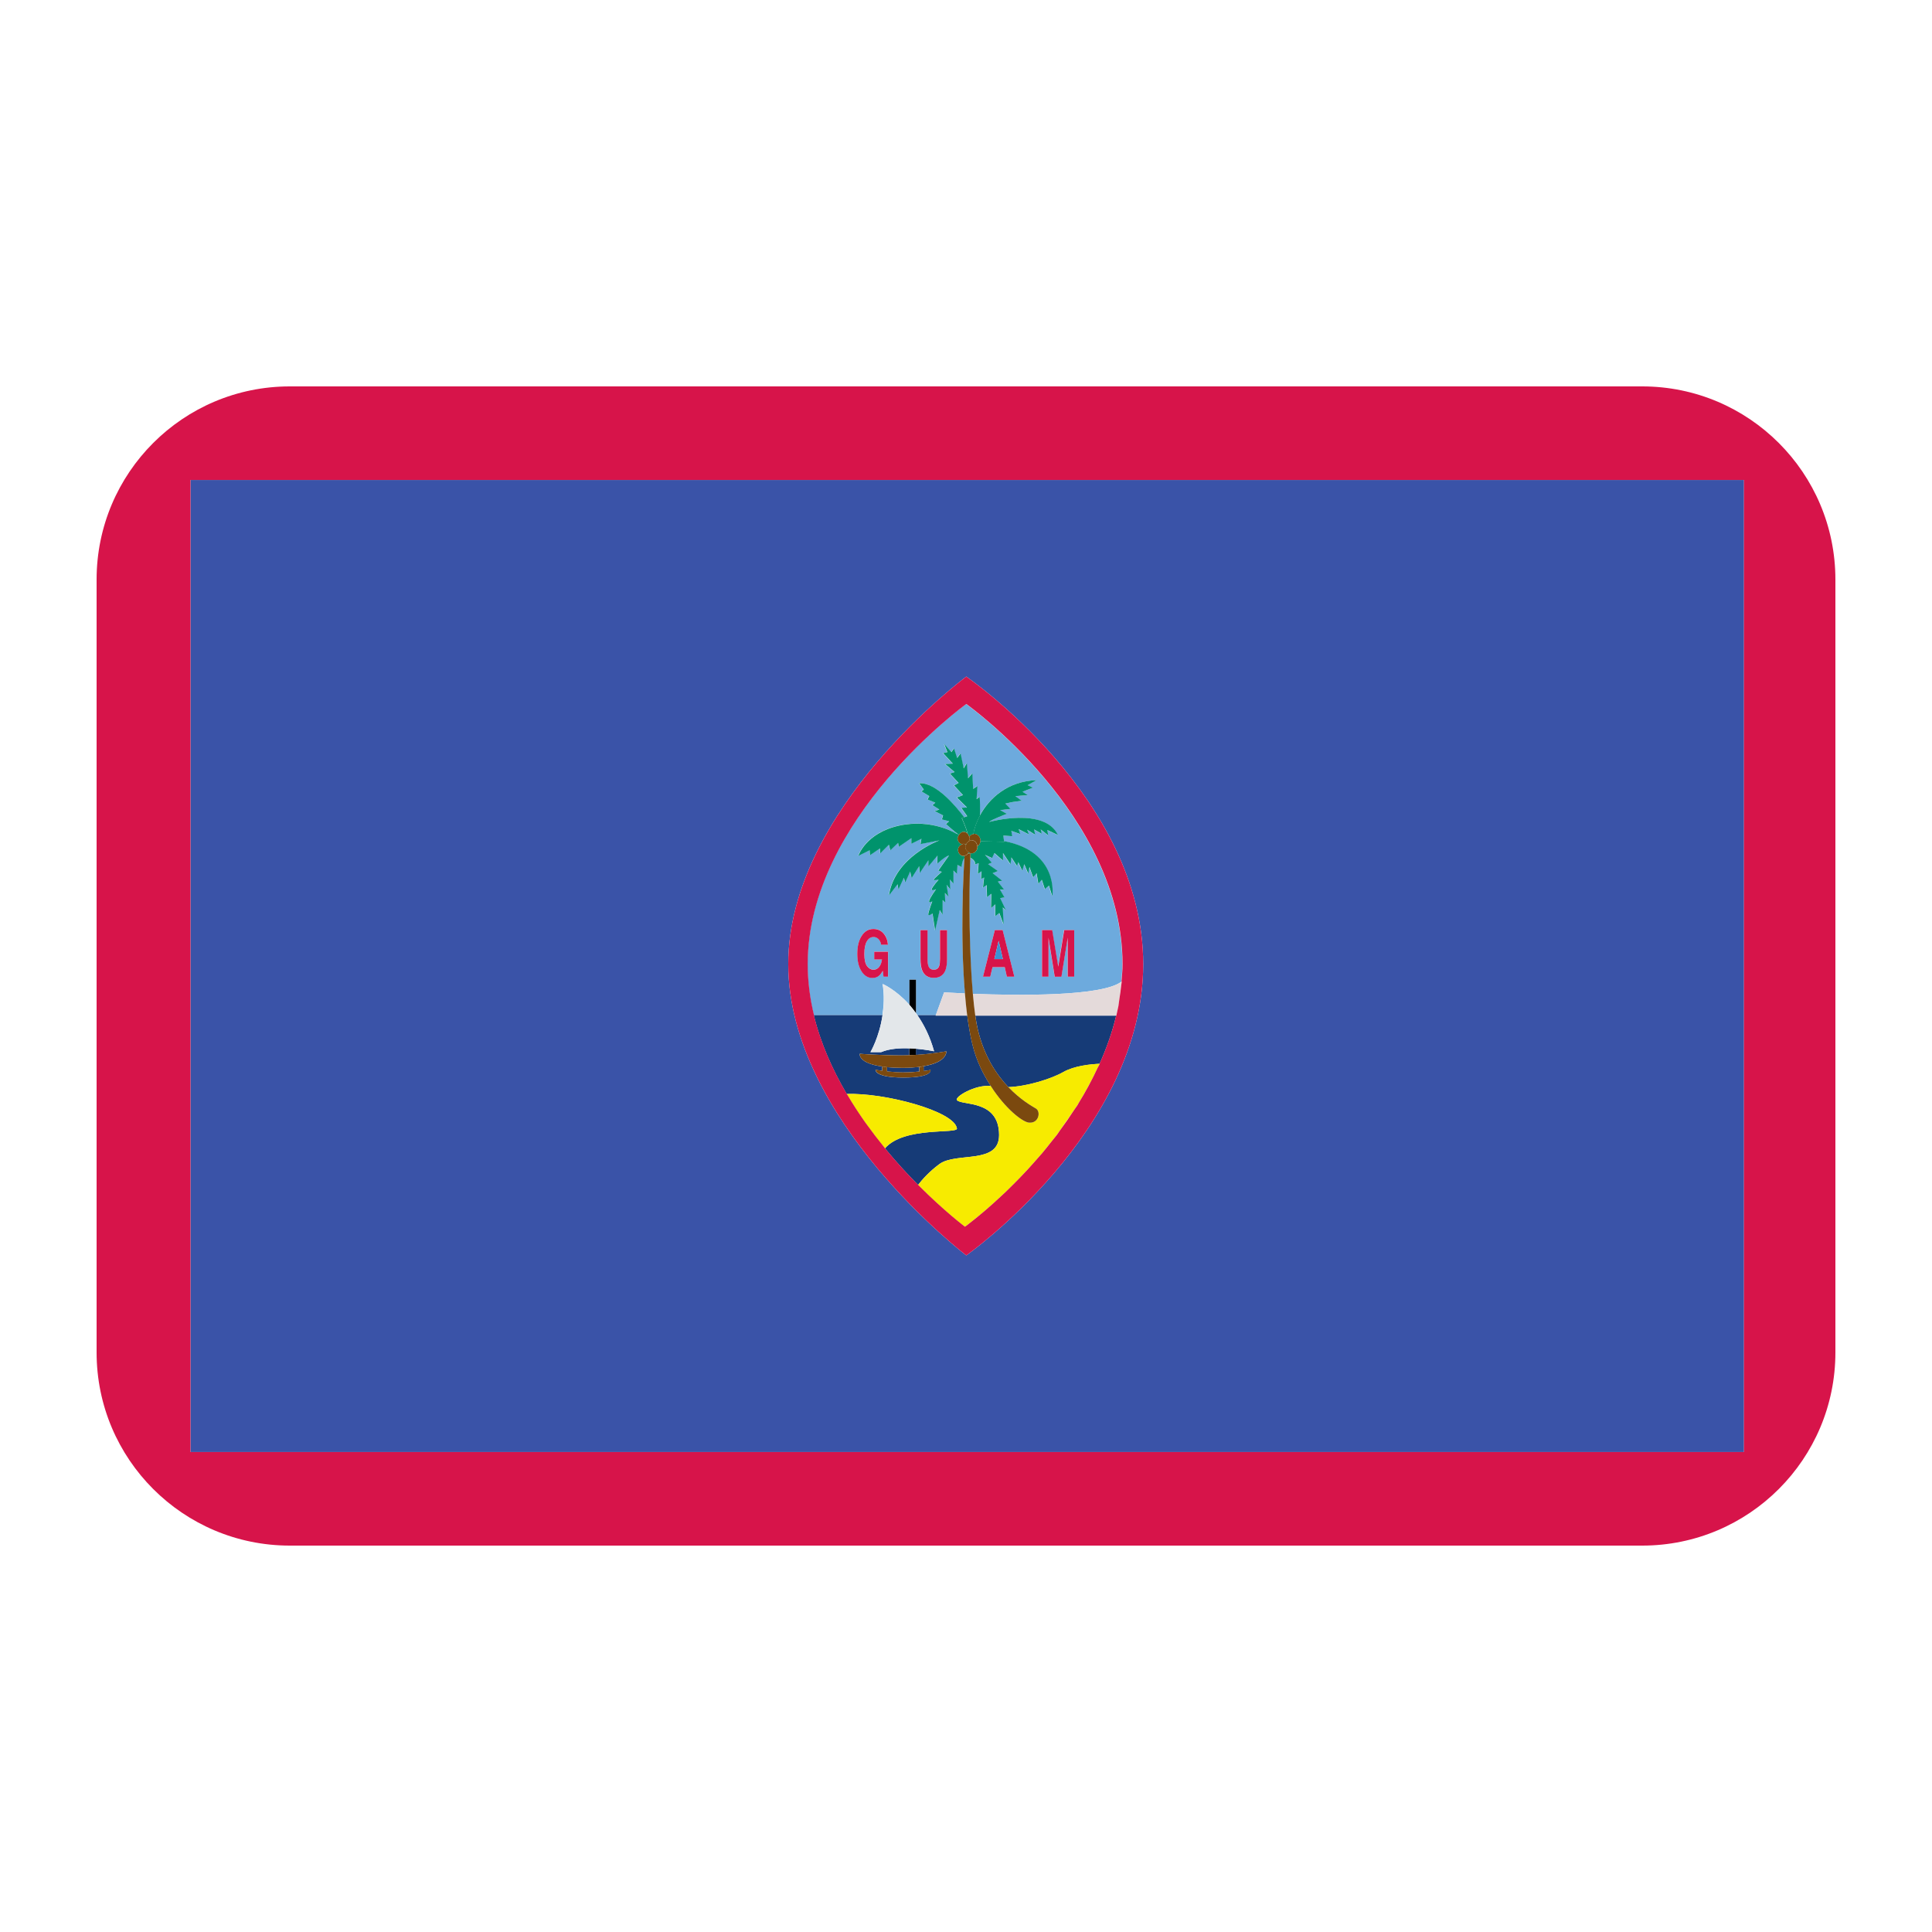 <?xml version="1.0" encoding="UTF-8"?><svg id="Layer_1" xmlns="http://www.w3.org/2000/svg" viewBox="0 0 40 40"><path d="m3.944,30.063h32.163V9.937H3.944v20.125ZM20.006,14.008s3.663,2.5,3.663,5.953-3.663,6.031-3.663,6.031c0,0-3.686-2.809-3.686-6.031s3.686-5.953,3.686-5.953Z" fill="#3a53a8"/><path d="m18.277,20.373s.27.115.552.431v-.521h.135v.693c.01.014.02.027.03.041h.381l.172-.472s.171.011.432.023c-.102-1.195-.031-2.512-.01-2.813-.055.052-.065.195-.065.195l-.084-.045-.012.187-.071-.071v.271l-.077-.084.012.206-.077-.097.036.245-.072-.077.007.199-.054-.051v.303l-.06-.097-.095.425-.054-.354s-.094.07-.088.013c.006-.058.083-.264.083-.264,0,0-.083.052-.065-.012.018-.065.143-.239.143-.239,0,0-.095.045-.089,0,.006-.045.143-.199.143-.199,0,0-.113.026-.102,0,.013-.026.167-.161.167-.161l-.072-.026.22-.31c-.06,0-.243.168-.243.168l.006-.168-.19.226v-.128l-.178.264-.013-.142-.155.245-.03-.135-.101.225-.03-.096-.112.244-.018-.109-.178.231c.119-.805,1.046-1.14,1.046-1.14l-.392.077.018-.11-.209.103v-.116l-.262.18-.012-.083-.161.155-.03-.116-.179.18-.006-.103-.208.142-.006-.104-.233.116s.149-.47.839-.625c.689-.154,1.195.168,1.195.168h-.002l.032.006-.078-.059-.172-.148.065-.058-.149-.039.024-.083-.172-.09.095-.032-.143-.09.06-.052-.161-.065.036-.071-.161-.097.047-.039-.094-.128h0c.347-.026.767.485.931.704l.061-.021-.124-.174.118-.007-.208-.206.125-.051-.185-.2.095-.051-.179-.193.095-.033-.196-.167.161-.006-.202-.219.089-.019-.065-.167h0s.148.167.148.167l.054-.077.065.199.071-.096.065.31.065-.11.024.316.089-.103.017.322.089-.059-.018.271.06-.045c.013.042.013.211.01.386.195-.363.583-.714,1.174-.733l-.185.103.108.052-.214.084.107.071-.256.019.131.097-.189.026-.149.032.107.11-.214.025.138.078s-.339.129-.363.167c0,0,1.141-.315,1.421.27l-.22-.103.018.11-.155-.122.023.09-.16-.09.023.109-.166-.103.036.097-.214-.11.036.103-.185-.065.018.11-.185-.013.016.115c1.146.22.999,1.142.999,1.142l-.071-.22-.084.071-.064-.193-.071.084-.036-.219-.072.084-.077-.213-.024.136-.083-.193-.042.135-.083-.18-.024.083-.118-.18-.018.142-.155-.232v.155l-.178-.155-.048.103-.148-.065.142.161-.077.032.202.142-.108.045.197.155-.089.019.131.168-.089-.007.096.167-.09.013.119.251-.065-.058.018.354-.089-.238-.084.064v-.244l-.088.077.006-.296-.089.07-.006-.25-.077.051.023-.207-.064.032.011-.161-.077.052.017-.218-.084.025c.035-.037-.019-.104-.087-.141-.036.888-.018,2.017.052,2.817.93.036,2.666.058,3.077-.25.01-.121.022-.241.022-.364,0-3.092-3.235-5.386-3.235-5.386,0,0-3.283,2.371-3.283,5.386,0,.362.047.715.13,1.056h1.42c.029-.193.041-.405.004-.645Zm.779-1.116h.146v.593c0,.066.006.114.017.145.017.054.055.081.113.081.058,0,.095-.028.112-.081.012-.031.016-.079.016-.145v-.593h.146v.593c0,.102-.012.182-.034.239-.042.104-.123.156-.242.156-.118,0-.199-.052-.241-.156-.023-.057-.035-.137-.035-.239v-.593Zm1.79.964l-.044-.198h-.253l-.047.198h-.15l.245-.964h.161l.242.964h-.155Zm1.185-.964h.207v.964h-.134v-.73c0-.034,0-.06,0-.078l-.13.809h-.139l-.129-.809c0,.018,0,.044,0,.078v.73h-.134v-.964h.209l.125.757.123-.757Zm-4.19.856c-.061-.089-.091-.211-.091-.365,0-.156.031-.281.092-.375.061-.094.141-.141.242-.141.086,0,.157.031.21.093s.084.14.091.232h-.141c-.011-.065-.037-.112-.08-.137-.023-.015-.049-.022-.078-.022-.056,0-.101.028-.137.088-.036.058-.053.147-.053.264,0,.119.019.202.058.253.038.048.082.073.131.073.048,0,.087-.02.118-.059.031-.039.05-.09.058-.154h-.16v-.161h.286v.517h-.094l-.014-.121c-.028.046-.053.078-.075.098-.037.032-.084.049-.139.049-.091,0-.165-.044-.223-.133Z" fill="#6daadd"/><g><path d="m19.813,23.363c.015.119-1.097-.047-1.491.412.235.286.469.54.686.758.083-.108.23-.276.44-.431.349-.258,1.237.017,1.237-.602,0-.739-.766-.607-.872-.722-.058-.063.371-.327.7-.294-.154-.24-.297-.516-.381-.865-.044-.182-.078-.382-.106-.592h-.655l.003-.009h-.381c.134.194.26.436.346.748,0,0-.164-.035-.376-.053v.128c.359-.022.63-.075.63-.075,0,0,.032.224-.471.309v.1c.089-.012.143-.022.143-.022,0,0,.047.157-.559.157s-.58-.161-.58-.161c0,0,.055.01.139.022v-.09c-.508-.071-.465-.264-.465-.264,0,0,.397.034.888.034.049,0,.092-.004.139-.005v-.141c-.199-.007-.417.006-.584.078h-.222s.183-.307.25-.765h-1.423c.141.584.389,1.132.682,1.632.776-.031,2.234.354,2.281.714Z" fill="#163b77"/><path d="m18.715,22.203c.116,0,.227-.008.318-.018v-.096c-.098.011-.209.02-.344.02-.126,0-.232-.005-.325-.014v.088c.103.011.228.021.351.021Z" fill="#163b77"/><path d="m20.243,21.31c.131.556.388.94.635,1.198.371-.012.879-.165,1.139-.313.229-.129.562-.162.749-.17.142-.318.262-.651.344-.998h-2.918c.016.108.033.204.051.283Z" fill="#163b77"/></g><g><path d="m20.142,20.575c.015.166.031.32.05.452h2.921c.002-.009.004-.018.006-.027.013-.057.026-.114.037-.172l.021-.152.037-.275.011-.078s-.004.002-.006.003c-.411.308-2.146.285-3.077.25Z" fill="#e4dada"/><path d="m19.979,20.568c-.262-.011-.432-.023-.432-.023l-.172.472-.003.009h.655c-.02-.148-.034-.303-.047-.458Z" fill="#e4dada"/></g><g><path d="m17.944,23.282c.118.164.238.322.36.47.006.008.012.017.018.024,0,0,0,0,0,0,.394-.459,1.506-.294,1.491-.412-.047-.36-1.506-.745-2.281-.714h-.002c.006.01.013.019.018.029.112.189.23.371.352.544.014.021.029.04.044.06Z" fill="#f7eb00"/><path d="m20.878,22.508c.245.257.48.39.57.443.103.06.063.309-.142.292-.136-.011-.492-.288-.793-.759-.329-.032-.758.232-.7.294.106.115.872-.017.872.722,0,.618-.887.344-1.237.602-.21.155-.358.323-.44.431h0s.005.005.008.008c.539.542.961.856.962.857h0s.089-.065.228-.178c.008-.007.018-.015.027-.022.046-.037.092-.075.147-.123.008-.007.018-.016.027-.023.095-.081.201-.177.317-.285.035-.033.069-.064.106-.099.05-.048.101-.099.153-.151.043-.043.087-.088.132-.134.054-.055.107-.111.161-.17.046-.049.093-.102.139-.155.055-.062.11-.123.166-.189.063-.075.126-.155.189-.235.038-.048.077-.093.115-.143l.061-.089.289-.417.071-.102c.008-.013.015-.029.023-.042.144-.234.278-.481.398-.739.013-.027.03-.051.042-.078-.001,0-.004,0-.005,0-.186.008-.52.04-.749.17-.261.148-.769.301-1.139.313Z" fill="#f7eb00"/></g><g><path d="m18.964,20.284h-.135v.521c.045.051.09.11.135.172v-.693Z"/><path d="m18.829,21.845c.046-.001.091-.002.135-.005v-.128c-.043-.004-.088-.006-.135-.007v.141Z"/></g><g><path d="m20.298,17.417c-.003.047-.028.083-.062.107,0,.003.003.004.003.007,0,.076-.056.137-.126.137-.023,0-.041-.015-.06-.027-.004.01-.005.021-.011.029l.052-.004c-.001.029-.002.061-.003.091.068.037.121.104.087.141l.084-.025-.017.218.077-.052-.011.161.064-.032-.023.207.077-.051.006.25.089-.07-.006.296.088-.077v.244l.084-.064.089.238-.018-.354.065.058-.119-.251.09-.013-.096-.167.089.007-.131-.168.089-.019-.197-.155.108-.045-.202-.142.077-.032-.142-.161.148.065.048-.103.178.155v-.155l.155.232.018-.142.118.18.024-.083.083.18.042-.135.083.193.024-.136.077.213.072-.084.036.219.071-.084.064.193.084-.071.071.22s.147-.922-.999-1.142l.002.014-.492-.011Z" fill="#00936c"/><path d="m19.952,17.724c-.064,0-.117-.057-.117-.127,0-.059.04-.1.089-.115-.054-.015-.097-.061-.097-.124,0-.029.014-.052.028-.073l-.02-.016-.032-.006h.002s-.506-.322-1.195-.168c-.69.155-.839.625-.839.625l.233-.116.006.104.208-.142.006.103.179-.18.03.116.161-.155.012.083.262-.18v.116l.209-.103-.018.11.392-.077s-.927.335-1.046,1.14l.178-.231.018.109.112-.244.03.096.101-.225.03.135.155-.245.013.142.178-.264v.128l.19-.226-.006.168s.184-.168.243-.168l-.22.31.072.026s-.155.135-.167.161c-.012.026.102,0,.102,0,0,0-.137.155-.143.199-.006.045.089,0,.089,0,0,0-.125.174-.143.239-.017.064.065.012.065.012,0,0-.077.206-.083.264-.006.057.088-.013.088-.013l.054.354.095-.425.06.097v-.303l.054.051-.007-.199.072.077-.036-.245.077.097-.012-.206.077.084v-.271l.071.071.012-.187.084.045s.01-.143.065-.195c0-.014.002-.031.003-.04-.007.001-.012.009-.019.009Z" fill="#00936c"/><path d="m19.981,17.482c.008.002.014.006.021.01.003-.008.005-.016.009-.023-.01.006-.019.011-.03.014Z" fill="#00936c"/><path d="m19.952,17.221c.03,0,.055.015.077.034-.029-.131-.118-.316-.118-.316l.052-.018c-.164-.219-.585-.729-.931-.704h0s.094.129.094.129l-.047.039.161.097-.036.071.161.065-.06.052.143.09-.095.032.172.09-.024.083.149.039-.065.058.172.148.078.059.02.016c.023-.036.055-.063.098-.063Z" fill="#00936c"/><path d="m20.029,17.256c.02.017.029.041.036.068.021-.03.051-.048.087-.053.02-.12.066-.252.137-.384.004-.175.003-.343-.01-.386l-.06.045.018-.271-.089.059-.017-.322-.089.103-.024-.316-.065.11-.065-.31-.071.096-.065-.199-.054.077-.148-.168h0s.065.168.065.168l-.089.019.202.219-.161.006.196.167-.095.033.179.193-.095.051.185.2-.125.051.208.206-.118.007.124.174-.061.021-.052.018s.089.185.118.316Z" fill="#00936c"/><path d="m20.166,17.264c.074,0,.135.065.135.146,0,.003-.003.005-.003.008l.492.011-.002-.014-.016-.115.185.013-.018-.11.185.065-.036-.103.214.11-.036-.097.166.103-.023-.109.16.09-.023-.09.155.122-.018-.11.22.103c-.28-.585-1.421-.27-1.421-.27.023-.039.363-.167.363-.167l-.138-.078.214-.025-.107-.11.149-.032.189-.026-.131-.097.256-.019-.107-.071.214-.084-.108-.052.185-.103c-.591.019-.979.37-1.174.733-.071.132-.117.264-.137.384.005,0,.009-.007.014-.007Z" fill="#00936c"/></g><g><path d="m34,8H6c-2.209,0-4,1.791-4,4v16c0,2.209,1.791,4,4,4h28c2.209,0,4-1.791,4-4V12c0-2.209-1.791-4-4-4Zm2.107,22.063H3.944V9.937h32.163v20.125Z" fill="#d7144a"/><path d="m20.006,25.992s3.663-2.578,3.663-6.031-3.663-5.953-3.663-5.953c0,0-3.686,2.732-3.686,5.953s3.686,6.031,3.686,6.031Zm-2.476-3.343h.002c-.293-.5-.541-1.048-.682-1.632h.003c-.083-.342-.13-.695-.13-1.056,0-3.015,3.283-5.386,3.283-5.386,0,0,3.235,2.294,3.235,5.386,0,.123-.012.243-.022.364.002-.001.004-.002.006-.003l-.011.078c-.009.093-.023.184-.037.275l-.021.152c-.012.058-.024.115-.037.172-.002.009-.003.018-.005.027h-.005c-.082.348-.202.68-.344.998.001,0,.004,0,.005,0-.012.028-.029.051-.042.078-.12.258-.253.505-.398.739-.008.013-.014.029-.023.042l-.071.102c-.094.144-.19.283-.289.417l-.061.089c-.038.05-.077.094-.115.143-.063.08-.126.16-.189.235-.056.066-.11.127-.166.189-.047.052-.093.105-.139.155-.055.059-.108.115-.161.17-.045.047-.088.091-.132.134-.052.052-.103.103-.153.151-.037.035-.071.066-.106.099-.116.108-.222.204-.317.285-.009.007-.018.016-.027.023-.055.047-.102.086-.147.123-.009.008-.019.015-.027.022-.139.113-.228.178-.228.178h0s0,0,0,0c0,0-.423-.317-.962-.858-.003-.003-.005-.005-.008-.008h0c-.217-.218-.451-.471-.686-.758,0,0,0,0,0,0-.006-.007-.012-.016-.018-.024-.121-.148-.242-.306-.36-.47-.015-.021-.029-.04-.044-.06-.122-.174-.24-.355-.352-.544-.006-.01-.013-.019-.018-.029Z" fill="#d7144a"/><path d="m18.278,20.1l.014.121h.094v-.517h-.286v.161h.16c-.008.063-.027.115-.058.154-.031.039-.07.059-.118.059-.049,0-.092-.025-.131-.073-.038-.05-.058-.134-.058-.253,0-.117.017-.206.053-.264.036-.06.081-.088.137-.088.029,0,.055.007.078.022.042.026.069.072.08.137h.141c-.008-.093-.038-.17-.091-.232s-.123-.093-.21-.093c-.101,0-.182.047-.242.141-.062.094-.092.219-.092.375,0,.154.031.276.091.365.058.088.132.133.223.133.056,0,.102-.017.139-.049.022-.019.047-.052.075-.098Z" fill="#d7144a"/><path d="m19.332,20.246c.119,0,.2-.053.242-.156.022-.057.034-.137.034-.239v-.593h-.146v.593c0,.066-.005.114-.016.145-.017.054-.055.081-.112.081-.059,0-.096-.028-.113-.081-.012-.031-.017-.079-.017-.145v-.593h-.146v.593c0,.102.012.182.035.239.042.105.123.156.241.156Z" fill="#d7144a"/><path d="m20.597,19.257l-.245.964h.15l.047-.198h.253l.044.198h.155l-.242-.964h-.161Zm-.01.6l.089-.379.087.379h-.175Z" fill="#d7144a"/><path d="m21.574,19.257v.964h.134v-.73c0-.034,0-.06,0-.078l.129.809h.139l.13-.809c0,.018,0,.044,0,.078v.73h.134v-.964h-.207l-.123.757-.125-.757h-.209Z" fill="#d7144a"/></g><path d="m18.829,20.804c-.282-.317-.552-.431-.552-.431.038.24.025.451-.004.645-.068.458-.25.765-.25.765h.222c.166-.072.385-.085.584-.078.046.002.091.004.135.007.212.018.376.053.376.053-.087-.312-.212-.553-.346-.748-.01-.014-.02-.027-.03-.041-.045-.062-.089-.121-.135-.172Z" fill="#e3e7ea"/><g><path d="m19.034,22.185c-.091.01-.202.018-.318.018-.123,0-.248-.01-.351-.021v-.088c-.038-.003-.065-.009-.098-.014v.09c-.085-.012-.139-.022-.139-.022,0,0-.027.161.58.161s.559-.157.559-.157c0,0-.055.01-.143.022v-.1c-.029.005-.055.011-.088.015v.096Z" fill="#7b490f"/><path d="m21.306,23.243c.206.017.245-.232.142-.292-.09-.053-.325-.186-.57-.443-.247-.259-.504-.643-.635-1.198-.019-.079-.036-.175-.051-.283-.019-.132-.035-.286-.05-.452-.07-.8-.088-1.929-.052-2.817.001-.029.002-.062.003-.091l-.052.004c-.017.025-.041.039-.07.045,0,.009-.002.026-.003.04-.021.301-.092,1.617.01,2.813.013.156.028.311.047.458.028.21.062.41.106.592.084.349.227.625.381.865.301.47.657.747.793.759Z" fill="#7b490f"/><path d="m18.689,21.851c-.491,0-.888-.034-.888-.034,0,0-.043.193.465.264.033.005.06.011.098.014.093.009.199.014.325.014.135,0,.246-.008.344-.02.033-.004.059-.01.088-.015.503-.085.471-.309.471-.309,0,0-.27.053-.63.075-.043.003-.089.004-.135.005-.047.001-.09.005-.139.005Z" fill="#7b490f"/><path d="m20.078,17.358c0,.025-.014.044-.024.064.019-.012.036-.027.059-.027.068,0,.119.058.123.129.035-.025.06-.06.062-.107,0-.003.003-.005.003-.008,0-.081-.061-.146-.135-.146-.006,0-.009.006-.014.007-.036.005-.066.023-.087.053.003.012.013.021.013.034Z" fill="#7b490f"/><path d="m19.981,17.482c.011-.003.021-.008.03-.014.011-.021.024-.034.043-.046.011-.02.024-.039.024-.064,0-.013-.01-.022-.013-.034-.007-.027-.016-.051-.036-.068-.022-.019-.047-.034-.077-.034-.043,0-.075.027-.098.063-.014.022-.028.045-.028.073,0,.064.044.109.097.124.01-.003.017-.013.029-.013.011,0,.018.01.029.013Z" fill="#7b490f"/><path d="m19.987,17.532c0-.016.011-.026.016-.041-.007-.004-.014-.007-.021-.01-.01-.003-.017-.013-.029-.013-.011,0-.018.01-.029.013-.049.015-.089.056-.089.115,0,.07.053.127.117.127.008,0,.012-.007.019-.009.029-.006.053-.02.07-.045.006-.008.007-.019.011-.029-.037-.024-.066-.06-.066-.11Z" fill="#7b490f"/><path d="m20.112,17.395c-.023,0-.04.015-.059.027-.019.012-.032.026-.043.046-.004.007-.006.015-.009.023-.005.014-.016.025-.016.041,0,.051.029.086.066.11.019.012.036.027.06.027.07,0,.126-.061.126-.137,0-.003-.003-.005-.003-.007-.004-.072-.056-.129-.123-.129Z" fill="#7b490f"/></g><polygon points="20.587 19.857 20.763 19.857 20.676 19.478 20.587 19.857" fill="#3c93d2"/></svg>